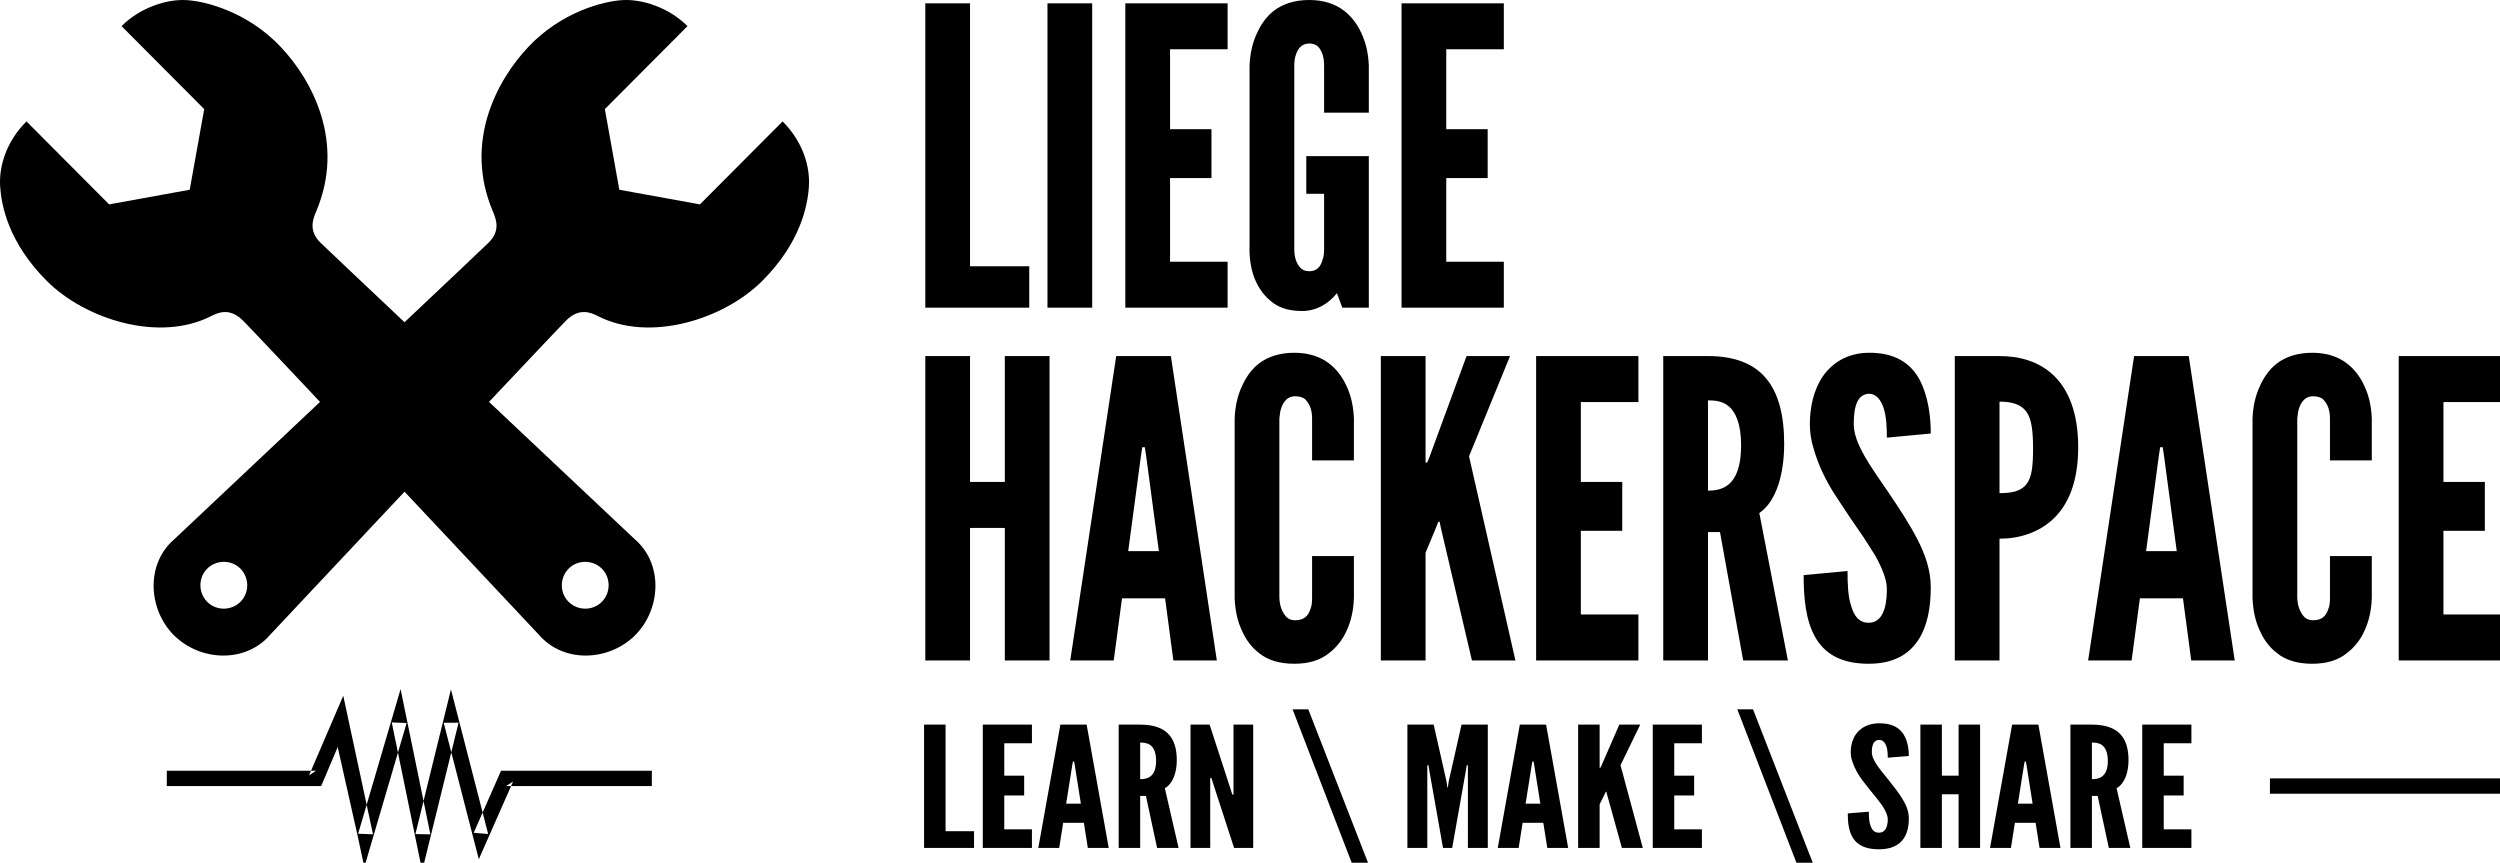 <?xml version="1.0" encoding="UTF-8" standalone="no"?>
<svg width="652px" height="225px" viewBox="0 0 652 225" version="1.1" xmlns="http://www.w3.org/2000/svg" xmlns:xlink="http://www.w3.org/1999/xlink">
    <!-- Generator: Sketch 3.8.1 (29687) - http://www.bohemiancoding.com/sketch -->
    <title>horizontal/text-baseline</title>
    <desc>Created with Sketch.</desc>
    <defs></defs>
    <g id="brand" stroke="none" stroke-width="1" fill="none" fill-rule="evenodd">
        <g id="horizontal/text-baseline" fill="#000000">
            <path d="M241.32,0.864 L252.984,0.864 L252.984,69.444 L268.428,69.444 L268.428,80.244 L241.32,80.244 L241.32,0.864 Z M273.18,0.864 L284.844,0.864 L284.844,80.244 L273.18,80.244 L273.18,0.864 Z M293.484,0.864 L320.16,0.864 L320.16,12.852 L305.148,12.852 L305.148,33.696 L315.948,33.696 L315.948,46.44 L305.148,46.44 L305.148,68.256 L320.16,68.256 L320.16,80.244 L293.484,80.244 L293.484,0.864 Z M345.324,29.376 L345.324,17.172 C345.324,15.012 344.892,13.5 343.812,12.204 C343.272,11.664 342.408,11.34 341.436,11.34 C339.384,11.34 338.412,12.852 337.98,14.256 C337.656,15.12 337.548,16.092 337.548,17.172 L337.548,64.908 C337.548,67.176 338.088,68.688 339.168,69.876 C339.708,70.416 340.464,70.74 341.436,70.74 C343.488,70.74 344.46,69.444 344.892,67.824 C345.216,67.068 345.324,66.096 345.324,64.908 L345.324,50.544 L340.68,50.544 L340.68,40.716 L356.988,40.716 L356.988,80.244 L350.076,80.244 L348.672,76.464 C346.512,79.164 343.38,81.108 339.6,81.108 C335.82,81.108 333.228,80.136 331.284,78.408 C329.34,76.788 328.044,74.736 327.18,72.576 C326.208,70.092 325.776,67.176 325.884,63.936 L325.884,17.172 C325.992,14.04 326.64,11.124 327.828,8.64 C328.8,6.48 330.204,4.32 332.364,2.7 C334.524,1.08 337.548,0 341.436,0 C345.324,0 348.24,1.08 350.4,2.7 C352.56,4.32 354.072,6.48 355.044,8.64 C356.232,11.124 356.88,14.04 356.988,17.172 L356.988,29.376 L345.324,29.376 Z M365.52,0.864 L392.196,0.864 L392.196,12.852 L377.184,12.852 L377.184,33.696 L387.984,33.696 L387.984,46.44 L377.184,46.44 L377.184,68.256 L392.196,68.256 L392.196,80.244 L365.52,80.244 L365.52,0.864 Z" id="LIEGE"></path>
            <path d="M262.056,137.684 L252.984,137.684 L252.984,172.244 L241.32,172.244 L241.32,92.864 L252.984,92.864 L252.984,125.696 L262.056,125.696 L262.056,92.864 L273.72,92.864 L273.72,172.244 L262.056,172.244 L262.056,137.684 Z M279.12,172.244 L291.108,92.864 L305.364,92.864 L317.352,172.244 L306.012,172.244 L303.852,156.044 L292.62,156.044 L290.46,172.244 L279.12,172.244 Z M298.884,118.676 L298.56,116.624 L297.912,116.624 L297.588,118.676 L294.24,143.732 L302.232,143.732 L298.884,118.676 Z M353.1,145.028 L353.1,155.936 C352.992,159.176 352.344,162.092 351.156,164.576 C350.184,166.736 348.672,168.788 346.512,170.408 C344.352,172.136 341.436,173.108 337.548,173.108 C333.66,173.108 330.636,172.136 328.476,170.408 C326.316,168.788 324.912,166.736 323.94,164.576 C322.752,162.092 322.104,159.176 321.996,155.936 L321.996,109.172 C322.104,106.04 322.752,103.124 323.94,100.64 C324.912,98.48 326.316,96.32 328.476,94.7 C330.636,93.08 333.66,92 337.548,92 C341.436,92 344.352,93.08 346.512,94.7 C348.672,96.32 350.184,98.48 351.156,100.64 C352.344,103.124 352.992,106.04 353.1,109.172 L353.1,120.08 L342.192,120.08 L342.192,109.172 C342.192,107.012 341.652,105.5 340.464,104.204 C339.924,103.664 338.952,103.34 337.764,103.34 C335.712,103.34 334.74,104.852 334.2,106.256 C333.876,107.12 333.768,108.092 333.66,109.172 L333.66,155.936 C333.768,158.204 334.416,159.716 335.496,160.904 C336.036,161.444 336.792,161.768 337.764,161.768 C340.248,161.768 341.22,160.472 341.76,158.852 C342.084,158.096 342.192,157.124 342.192,155.936 L342.192,145.028 L353.1,145.028 Z M371.784,92.864 L371.784,120.62 L372.216,120.62 L372.756,119.324 L382.476,92.864 L393.816,92.864 L383.124,119 L395.22,172.244 L383.88,172.244 L375.78,137.684 L375.456,136.064 L375.132,136.064 L374.484,137.684 L371.784,144.164 L371.784,172.244 L360.12,172.244 L360.12,92.864 L371.784,92.864 Z M400.62,92.864 L427.296,92.864 L427.296,104.852 L412.284,104.852 L412.284,125.696 L423.084,125.696 L423.084,138.44 L412.284,138.44 L412.284,160.256 L427.296,160.256 L427.296,172.244 L400.62,172.244 L400.62,92.864 Z M454.62,172.244 L448.572,138.764 L445.44,138.764 L445.44,172.244 L433.776,172.244 L433.776,92.864 L445.44,92.864 C459.372,92.864 465.312,100.748 465.312,115.76 C465.312,123.644 463.26,130.772 458.832,133.796 L466.284,172.244 L454.62,172.244 Z M445.44,127.964 C447.06,127.964 449.22,127.748 450.948,126.236 C452.676,124.724 454.08,121.808 454.08,116.192 C454.08,110.576 452.676,107.552 450.948,106.04 C449.22,104.528 447.06,104.42 445.44,104.42 L445.44,127.964 Z M492.096,114.14 C492.096,111.548 491.988,108.632 491.232,106.364 C490.476,104.204 489.288,102.692 487.452,102.692 C484.428,102.8 483.456,105.932 483.456,110.576 C483.456,113.276 484.644,116.084 486.372,119.108 C488.1,122.132 490.368,125.264 492.636,128.612 C495.336,132.608 498.036,136.712 500.088,140.708 C502.14,144.704 503.544,148.808 503.544,153.128 C503.544,158.42 502.68,163.388 500.196,167.06 C497.712,170.732 493.716,173.108 487.344,173.108 C479.892,173.108 475.68,170.3 473.304,165.98 C470.928,161.66 470.388,155.936 470.388,149.996 L481.836,148.916 C481.836,152.264 481.944,155.612 482.808,158.096 C483.564,160.688 484.86,162.416 487.344,162.416 C490.8,162.416 492.096,158.744 492.096,153.668 C492.096,151.076 490.8,148.052 489.072,144.92 C488.1,143.408 487.128,141.788 486.048,140.168 C483.78,136.928 481.296,133.256 478.704,129.26 C476.112,125.264 474.168,121.16 472.98,116.948 C472.332,114.896 472.008,112.736 472.008,110.576 C472.008,106.256 472.98,101.612 475.464,98.048 C477.948,94.592 481.728,92.108 487.236,92 C494.256,91.892 498.36,94.808 500.628,99.02 C502.896,103.34 503.544,108.632 503.544,113.06 L492.096,114.14 Z M509.808,92.864 L521.472,92.864 C526.548,92.864 531.624,94.16 535.512,97.832 C539.4,101.504 541.992,107.552 541.992,116.624 C541.992,125.696 539.4,131.636 535.512,135.308 C531.624,138.98 526.548,140.492 521.472,140.492 L521.472,172.244 L509.808,172.244 L509.808,92.864 Z M521.472,128.612 C525.036,128.612 527.304,127.964 528.6,126.128 C529.896,124.4 530.22,121.484 530.22,117.056 C530.22,112.628 529.896,109.496 528.6,107.552 C527.304,105.608 525.036,104.744 521.472,104.744 L521.472,128.612 Z M544.584,172.244 L556.572,92.864 L570.828,92.864 L582.816,172.244 L571.476,172.244 L569.316,156.044 L558.084,156.044 L555.924,172.244 L544.584,172.244 Z M564.348,118.676 L564.024,116.624 L563.376,116.624 L563.052,118.676 L559.704,143.732 L567.696,143.732 L564.348,118.676 Z M618.564,145.028 L618.564,155.936 C618.456,159.176 617.808,162.092 616.62,164.576 C615.648,166.736 614.136,168.788 611.976,170.408 C609.816,172.136 606.9,173.108 603.012,173.108 C599.124,173.108 596.1,172.136 593.94,170.408 C591.78,168.788 590.376,166.736 589.404,164.576 C588.216,162.092 587.568,159.176 587.46,155.936 L587.46,109.172 C587.568,106.04 588.216,103.124 589.404,100.64 C590.376,98.48 591.78,96.32 593.94,94.7 C596.1,93.08 599.124,92 603.012,92 C606.9,92 609.816,93.08 611.976,94.7 C614.136,96.32 615.648,98.48 616.62,100.64 C617.808,103.124 618.456,106.04 618.564,109.172 L618.564,120.08 L607.656,120.08 L607.656,109.172 C607.656,107.012 607.116,105.5 605.928,104.204 C605.388,103.664 604.416,103.34 603.228,103.34 C601.176,103.34 600.204,104.852 599.664,106.256 C599.34,107.12 599.232,108.092 599.124,109.172 L599.124,155.936 C599.232,158.204 599.88,159.716 600.96,160.904 C601.5,161.444 602.256,161.768 603.228,161.768 C605.712,161.768 606.684,160.472 607.224,158.852 C607.548,158.096 607.656,157.124 607.656,155.936 L607.656,145.028 L618.564,145.028 Z M625.584,92.864 L652.26,92.864 L652.26,104.852 L637.248,104.852 L637.248,125.696 L648.048,125.696 L648.048,138.44 L637.248,138.44 L637.248,160.256 L652.26,160.256 L652.26,172.244 L625.584,172.244 L625.584,92.864 Z" id="HACKERSPACE"></path>
            <polygon id="Shape" points="592.732 207 651.268 207 652 207 652 203 651.268 203 592.732 203 592 203 592 207"></polygon>
            <path d="M241,188.982 L246.605,188.982 L246.605,216.772 L254.026,216.772 L254.026,221.149 L241,221.149 L241,188.982 Z M256.309,188.982 L269.127,188.982 L269.127,193.84 L261.914,193.84 L261.914,202.287 L267.103,202.287 L267.103,207.451 L261.914,207.451 L261.914,216.291 L269.127,216.291 L269.127,221.149 L256.309,221.149 L256.309,188.982 Z M270.788,221.149 L276.548,188.982 L283.398,188.982 L289.158,221.149 L283.709,221.149 L282.672,214.584 L277.274,214.584 L276.237,221.149 L270.788,221.149 Z M280.284,199.442 L280.129,198.611 L279.817,198.611 L279.662,199.442 L278.053,209.595 L281.893,209.595 L280.284,199.442 Z M301.769,221.149 L298.863,207.582 L297.358,207.582 L297.358,221.149 L291.753,221.149 L291.753,188.982 L297.358,188.982 C304.052,188.982 306.906,192.177 306.906,198.26 C306.906,201.455 305.92,204.344 303.793,205.569 L307.373,221.149 L301.769,221.149 Z M297.358,203.206 C298.136,203.206 299.174,203.118 300.004,202.505 C300.835,201.893 301.509,200.711 301.509,198.435 C301.509,196.16 300.835,194.934 300.004,194.322 C299.174,193.709 298.136,193.665 297.358,193.665 L297.358,203.206 Z M316.403,204.387 L315.936,202.899 L315.625,202.899 L315.625,221.149 L310.487,221.149 L310.487,188.982 L315.469,188.982 L320.918,205.744 L321.385,207.232 L321.696,207.232 L321.696,188.982 L326.834,188.982 L326.834,221.149 L321.852,221.149 L316.403,204.387 Z M356.777,225 L352.522,225 L337.109,185 L341.209,185 L356.777,225 Z M376.342,221.149 L372.761,200.93 L372.553,199.573 L372.242,199.573 L372.242,221.149 L367.052,221.149 L367.052,188.982 L373.903,188.982 L377.224,203.687 L377.483,205.394 L377.587,205.394 L377.847,203.687 L381.168,188.982 L388.018,188.982 L388.018,221.149 L382.828,221.149 L382.828,199.573 L382.517,199.573 L382.309,200.93 L378.729,221.149 L376.342,221.149 Z M390.613,221.149 L396.373,188.982 L403.223,188.982 L408.983,221.149 L403.534,221.149 L402.497,214.584 L397.099,214.584 L396.062,221.149 L390.613,221.149 Z M400.109,199.442 L399.954,198.611 L399.642,198.611 L399.487,199.442 L397.878,209.595 L401.718,209.595 L400.109,199.442 Z M417.183,188.982 L417.183,200.23 L417.39,200.23 L417.65,199.705 L422.32,188.982 L427.769,188.982 L422.632,199.573 L428.444,221.149 L422.995,221.149 L419.103,207.144 L418.947,206.488 L418.791,206.488 L418.48,207.144 L417.183,209.77 L417.183,221.149 L411.578,221.149 L411.578,188.982 L417.183,188.982 Z M431.039,188.982 L443.857,188.982 L443.857,193.84 L436.643,193.84 L436.643,202.287 L441.833,202.287 L441.833,207.451 L436.643,207.451 L436.643,216.291 L443.857,216.291 L443.857,221.149 L431.039,221.149 L431.039,188.982 Z M472.762,225 L468.507,225 L453.094,185 L457.194,185 L472.762,225 Z M492.326,197.604 C492.326,196.554 492.275,195.372 491.911,194.453 C491.548,193.578 490.977,192.965 490.095,192.965 C488.642,193.009 488.175,194.278 488.175,196.16 C488.175,197.254 488.746,198.392 489.576,199.617 C490.406,200.842 491.496,202.112 492.586,203.468 C493.883,205.088 495.181,206.751 496.167,208.37 C497.153,209.989 497.827,211.652 497.827,213.403 C497.827,215.547 497.412,217.56 496.219,219.048 C495.025,220.536 493.105,221.499 490.043,221.499 C486.462,221.499 484.438,220.361 483.297,218.611 C482.155,216.86 481.896,214.54 481.896,212.133 L487.396,211.696 C487.396,213.053 487.448,214.409 487.863,215.416 C488.227,216.466 488.849,217.166 490.043,217.166 C491.704,217.166 492.326,215.678 492.326,213.621 C492.326,212.571 491.704,211.346 490.873,210.077 C490.406,209.464 489.939,208.807 489.42,208.151 C488.33,206.838 487.137,205.35 485.891,203.731 C484.646,202.112 483.712,200.449 483.141,198.742 C482.83,197.91 482.674,197.035 482.674,196.16 C482.674,194.409 483.141,192.527 484.335,191.083 C485.528,189.683 487.344,188.676 489.991,188.632 C493.364,188.589 495.336,189.77 496.426,191.477 C497.516,193.228 497.827,195.372 497.827,197.166 L492.326,197.604 Z M510.801,207.144 L506.442,207.144 L506.442,221.149 L500.837,221.149 L500.837,188.982 L506.442,188.982 L506.442,202.287 L510.801,202.287 L510.801,188.982 L516.406,188.982 L516.406,221.149 L510.801,221.149 L510.801,207.144 Z M519,221.149 L524.761,188.982 L531.611,188.982 L537.371,221.149 L531.922,221.149 L530.884,214.584 L525.487,214.584 L524.449,221.149 L519,221.149 Z M528.497,199.442 L528.341,198.611 L528.03,198.611 L527.874,199.442 L526.266,209.595 L530.106,209.595 L528.497,199.442 Z M549.981,221.149 L547.075,207.582 L545.57,207.582 L545.57,221.149 L539.966,221.149 L539.966,188.982 L545.57,188.982 C552.265,188.982 555.119,192.177 555.119,198.26 C555.119,201.455 554.133,204.344 552.005,205.569 L555.586,221.149 L549.981,221.149 Z M545.57,203.206 C546.349,203.206 547.387,203.118 548.217,202.505 C549.047,201.893 549.722,200.711 549.722,198.435 C549.722,196.16 549.047,194.934 548.217,194.322 C547.387,193.709 546.349,193.665 545.57,193.665 L545.57,203.206 Z M558.7,188.982 L571.518,188.982 L571.518,193.84 L564.304,193.84 L564.304,202.287 L569.494,202.287 L569.494,207.451 L564.304,207.451 L564.304,216.291 L571.518,216.291 L571.518,221.149 L558.7,221.149 L558.7,188.982 Z" id="LEARN-\-MAKE-\-SHARE"></path>
            <g id="logo">
                <g id="wrench">
                    <g id="Layer_1">
                        <path d="M105.5,84.037 C93.681,72.884 84.561,64.263 83.551,63.264 C80.498,60.211 81.528,57.348 82.444,55.173 C90.113,37.158 81.452,20.937 73.211,12.235 C64.703,3.189 53.715,0.289 48.564,0.022 C43.452,-0.246 36.546,1.968 31.701,6.815 L53.257,28.456 L49.48,49.486 L28.458,53.303 L6.901,31.662 C1.446,37.12 -0.271,43.646 0.034,48.57 C0.339,53.532 2.17,63.226 12.205,73.264 C22.239,83.302 41.582,89.409 55.165,82.386 C57.111,81.394 60.01,80.325 63.253,83.493 C64.41,84.626 72.706,93.398 83.466,104.817 C63.988,123.179 45.421,140.667 45.421,140.667 C38.019,147.041 38.553,158.835 45.382,165.705 C52.326,172.537 64.039,172.956 70.411,165.59 C70.411,165.59 87.421,147.464 105.5,128.233 C123.579,147.464 140.589,165.59 140.589,165.59 C146.961,172.956 158.674,172.537 165.618,165.705 C172.447,158.835 172.981,147.041 165.579,140.667 C165.579,140.667 147.012,123.179 127.534,104.817 C138.294,93.398 146.59,84.626 147.747,83.493 C150.99,80.325 153.889,81.394 155.835,82.386 C169.418,89.409 188.761,83.302 198.795,73.264 C208.83,63.226 210.661,53.532 210.966,48.57 C211.271,43.646 209.554,37.12 204.099,31.662 L182.542,53.303 L161.52,49.486 L157.743,28.456 L179.299,6.815 C174.454,1.968 167.548,-0.246 162.436,0.022 C157.285,0.289 146.297,3.189 137.789,12.235 C129.548,20.937 120.887,37.158 128.556,55.173 C129.472,57.348 130.502,60.211 127.449,63.264 C126.439,64.263 117.319,72.884 105.5,84.037 Z M62.704,156.964 C60.3,159.331 56.409,159.331 54.043,156.964 C51.678,154.56 51.678,150.667 54.043,148.301 C56.447,145.934 60.338,145.934 62.704,148.301 C65.069,150.705 65.069,154.598 62.704,156.964 Z M148.296,156.964 C150.7,159.331 154.591,159.331 156.957,156.964 C159.322,154.56 159.322,150.667 156.957,148.301 C154.553,145.934 150.662,145.934 148.296,148.301 C145.931,150.705 145.931,154.598 148.296,156.964 Z" id="Shape"></path>
                    </g>
                </g>
                <polygon id="Path-128" points="82.438 205 83.755 205 84.275 203.79 88 195 88 194.5 93.365 218.419 95.019 226.128 97.24 218.563 106.048 188.563 102.17 188.402 108.322 218.402 110.105 227.098 112.223 218.477 119.595 188.477 115.716 188.498 123.436 218.498 124.874 224.089 127.203 218.807 133.815 203.807 131.985 205 170 205 170 201 131.985 201 130.68 201 130.154 202.193 123.542 217.193 127.309 217.502 119.59 187.502 117.608 179.801 115.71 187.523 108.339 217.523 112.24 217.598 106.088 187.598 104.474 179.726 102.21 187.437 93.402 217.437 97.276 217.581 90.841 187.581 89.525 181.447 87.048 187.21 80.6 202.21 82.438 201 43.5 201 43.5 205"></polygon>
            </g>
        </g>
    </g>
</svg>